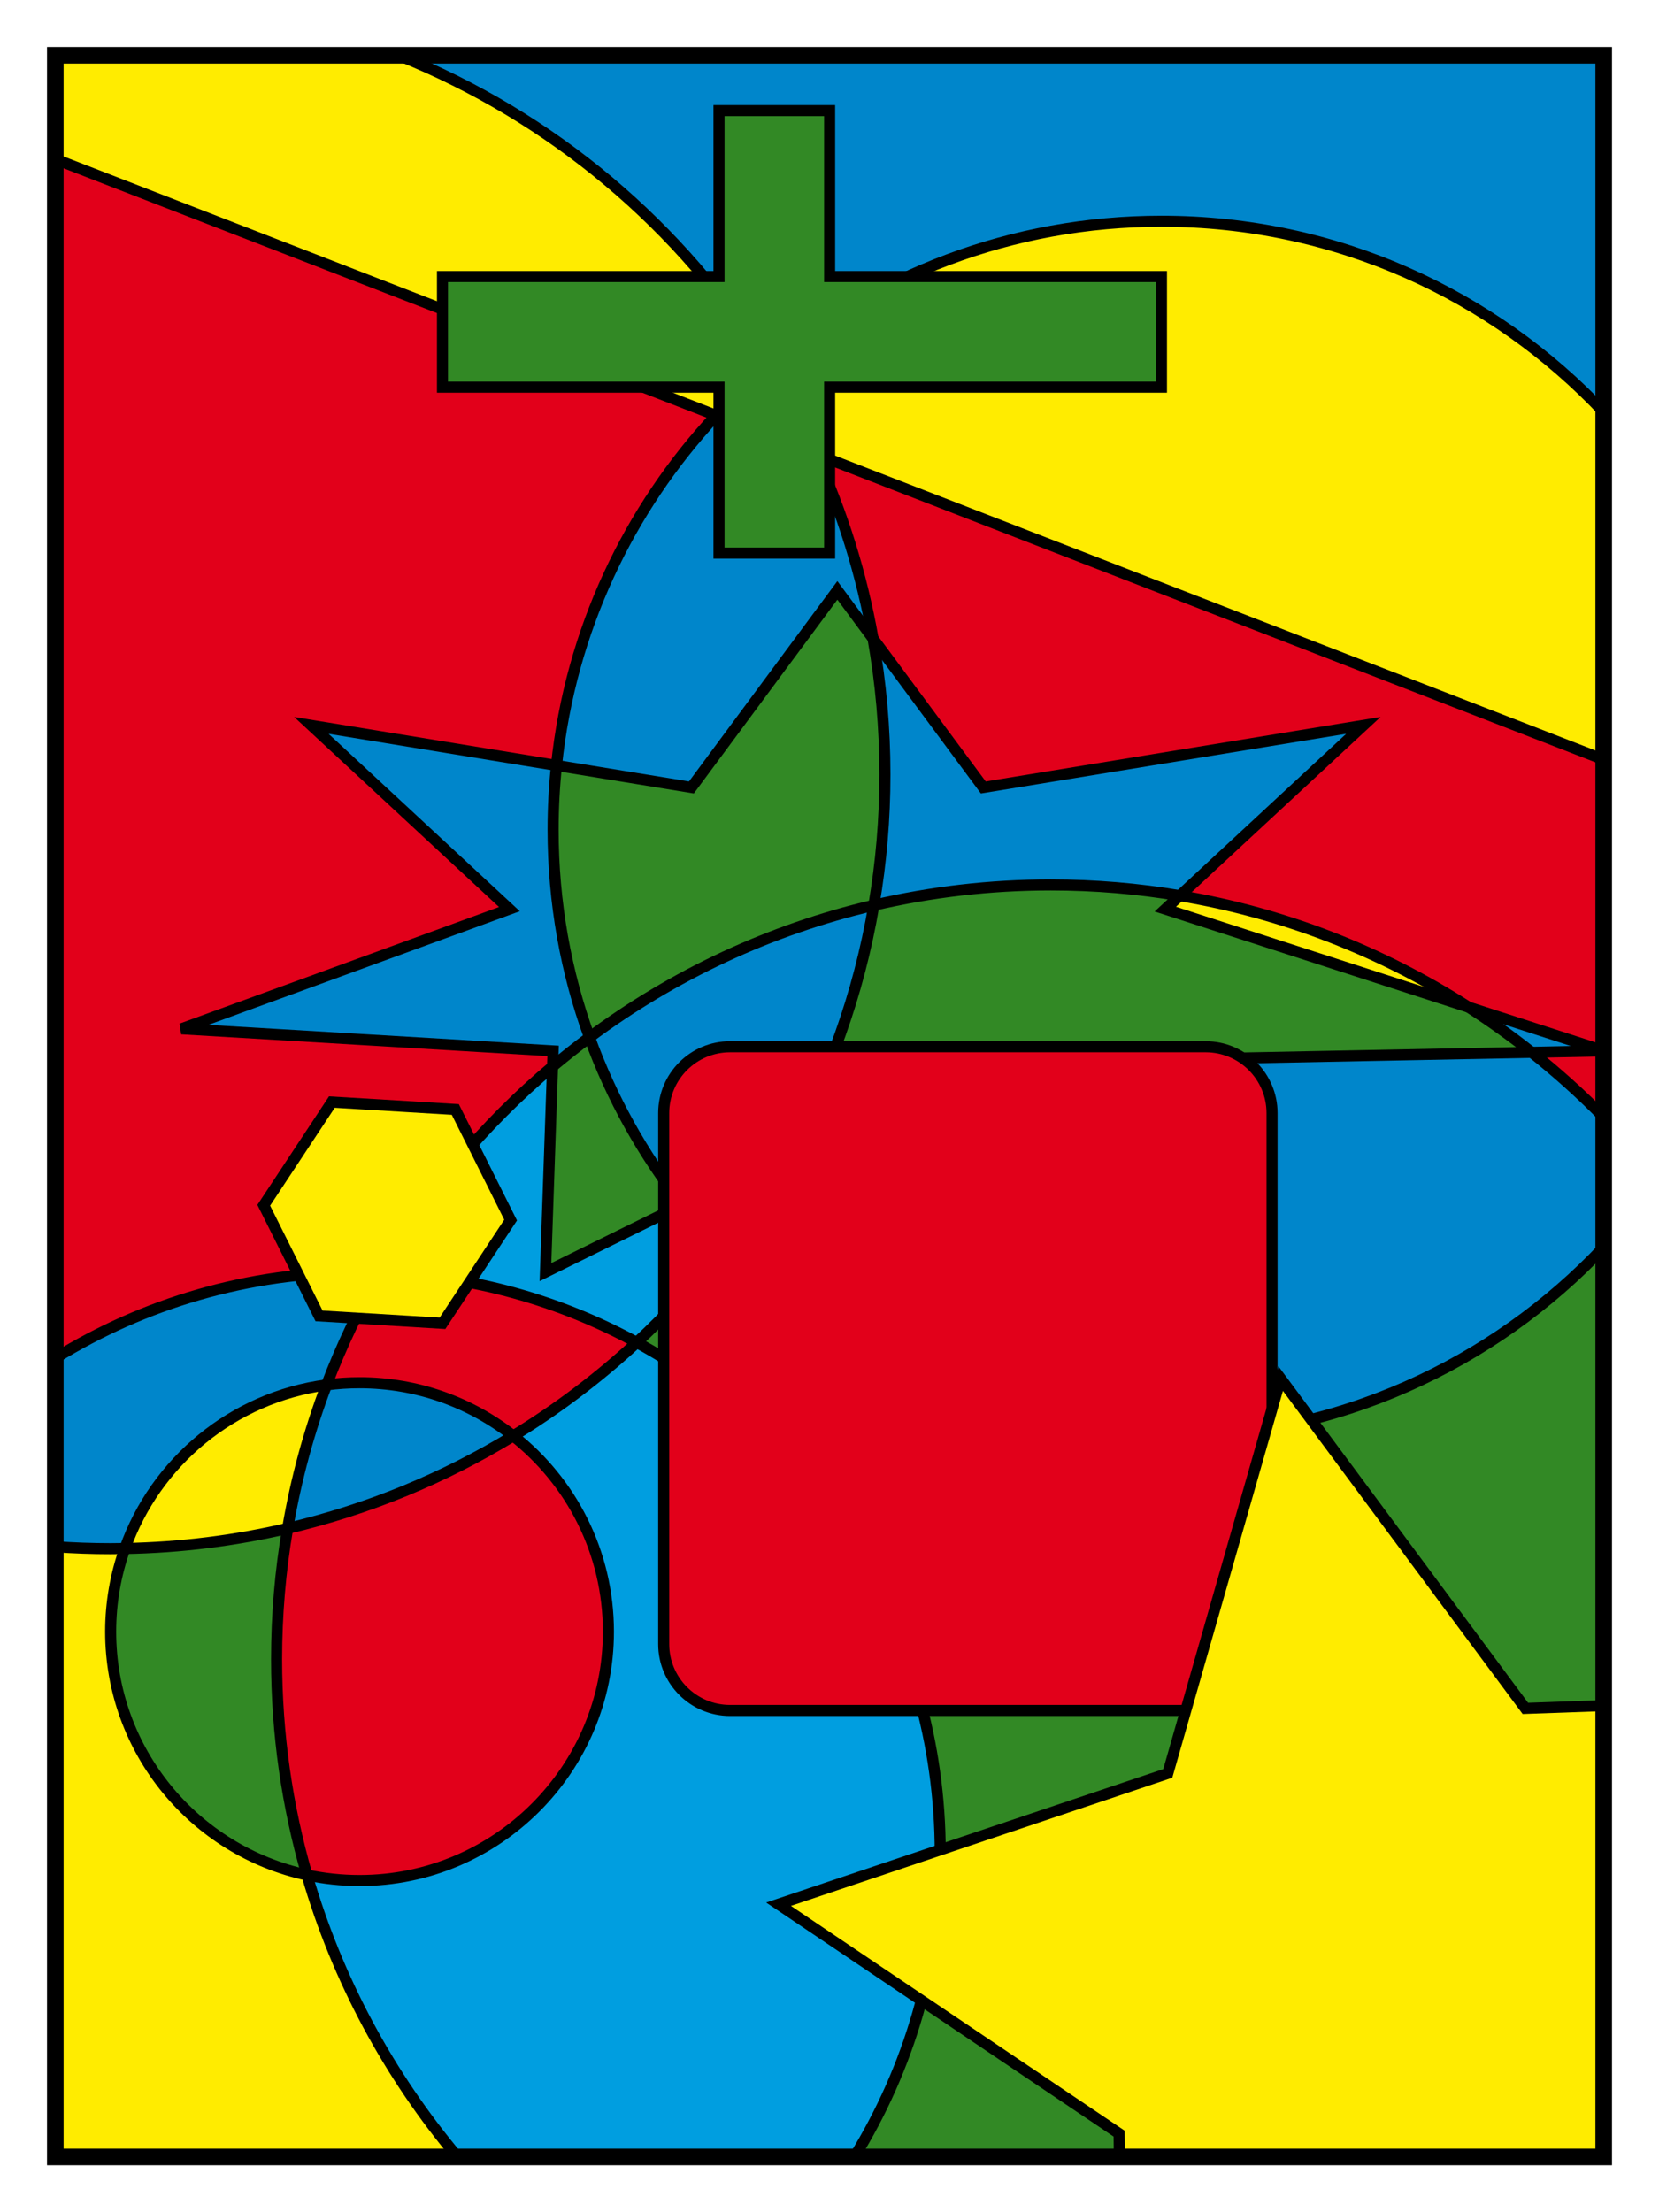 <?xml version="1.0" encoding="UTF-8" standalone="no"?>
<!-- Created with Inkscape (http://www.inkscape.org/) -->
<svg
   xmlns:svg="http://www.w3.org/2000/svg"
   xmlns="http://www.w3.org/2000/svg"
   xmlns:xlink="http://www.w3.org/1999/xlink"
   version="1.0"
   width="300"
   height="400"
   viewBox="0 0 521.361 472.969"
   id="Layer_1"
   xml:space="preserve"><defs
   id="defs2528"><clipPath
     id="XMLID_4_">
		<use
   id="use2442"
   x="0"
   y="0"
   width="521.361"
   height="472.969"
   xlink:href="#XMLID_1_" />
	</clipPath></defs>


<g
   transform="matrix(1.738,0,0,1.738,-210.282,-130.09)"
   id="g2436">
	<defs
   id="defs2438">
		<rect
   width="280"
   height="380"
   x="131"
   y="20.933"
   id="XMLID_1_" />
	</defs>
	<clipPath
   id="clipPath2539">
		<use
   id="use2541"
   x="0"
   y="0"
   width="521.361"
   height="472.969"
   xlink:href="#XMLID_1_" />
	</clipPath>
	<g
   clip-path="url(#XMLID_4_)"
   id="XMLID_2_">
		<g
   id="g2445">
			<path
   d="M 220.9,203.763 C 223.08,201.943 225.3,200.183 227.58,198.483 C 231.57,209.493 237.28,219.683 244.38,228.733 L 219.62,240.933 L 220.9,203.763 z "
   style="fill:#328925"
   id="path2447" />
			<path
   d="M 244.38,228.732 C 246.61,231.583 248.98,234.322 251.48,236.932 C 246.82,242.912 241.68,248.502 236.13,253.652 C 222.25,246.092 206.47,241.572 189.69,241.003 C 197.87,226.843 208.46,214.242 220.9,203.763 L 219.62,240.933 L 244.38,228.732 z "
   style="fill:#009ee0"
   id="path2449" />
			<path
   d="M 221.61,149.323 L 177.29,142.083 L 213.1,175.303 L 153.8,196.943 L 221,200.933 L 220.9,203.763 C 208.46,214.242 197.87,226.843 189.69,241.003 C 188.47,240.952 187.24,240.933 186,240.933 C 165.83,240.933 146.99,246.613 131,256.473 L 131,39.712 L 250.46,86.032 C 234.65,103.002 224.16,124.982 221.61,149.323 z "
   style="fill:#e2001a"
   id="path2451" />
			<path
   d="M 227.58,198.482 C 225.3,200.182 223.08,201.942 220.9,203.762 L 221,200.932 L 153.8,196.942 L 213.1,175.302 L 177.29,142.082 L 221.61,149.322 C 221.21,153.142 221,157.012 221,160.932 C 221,174.123 223.32,186.763 227.58,198.482 z "
   style="fill:#0086cb"
   id="path2453" />
			<path
   d="M 386.54,193.033 C 390.48,195.563 394.28,198.293 397.94,201.193 L 319.95,202.723 L 325.179,240.933 L 272.4,214.933 L 263.08,219.523 C 270.8,205.813 276.269,190.673 279,174.603 C 289.28,172.203 299.99,170.933 311,170.933 C 318.94,170.933 326.73,171.593 334.32,172.873 L 331.7,175.303 L 386.519,193.023 C 386.53,193.033 386.53,193.033 386.54,193.033 z "
   style="fill:#328925"
   id="path2455" />
			<path
   d="M 411,200.933 L 411,212.943 C 406.9,208.763 402.53,204.833 397.94,201.193 L 411,200.933 z "
   style="fill:#e2001a"
   id="path2457" />
			<path
   d="M 278.85,126.383 C 276.79,114.703 273.27,103.513 268.5,93.023 L 411,148.283 L 411,200.933 L 386.54,193.033 C 386.53,193.033 386.53,193.033 386.519,193.023 C 370.95,183.033 353.28,176.043 334.32,172.873 L 367.509,142.083 L 298.789,153.303 L 278.85,126.383 z "
   style="fill:#e2001a"
   id="path2459" />
			<path
   d="M 325.18,240.933 L 319.951,202.723 L 397.941,201.193 C 402.531,204.833 406.901,208.763 411.001,212.943 L 411.001,236.414 C 390.961,257.664 362.531,270.934 331.001,270.934 C 299.731,270.934 271.511,257.884 251.481,236.934 C 255.761,231.444 259.641,225.624 263.081,219.524 L 272.401,214.934 L 325.18,240.933 z "
   style="fill:#0086cb"
   id="path2461" />
			<path
   d="M 331.7,175.303 L 334.32,172.873 C 353.28,176.043 370.95,183.033 386.519,193.023 L 331.7,175.303 z "
   style="fill:#ffec00"
   id="path2463" />
			<path
   d="M 411,200.933 L 397.94,201.193 C 394.28,198.293 390.48,195.563 386.54,193.033 L 411,200.933 z "
   style="fill:#0086cb"
   id="path2465" />
			<path
   d="M 291,345.933 C 291,366.103 285.32,384.943 275.46,400.933 L 203.75,400.933 C 191.38,386.203 181.99,368.903 176.5,349.933 C 179.56,350.583 182.74,350.933 186,350.933 C 210.85,350.933 231,330.783 231,305.933 C 231,291.573 224.27,278.783 213.79,270.543 C 221.8,265.663 229.28,259.992 236.13,253.652 C 268.82,271.442 291,306.093 291,345.933 z "
   style="fill:#009ee0"
   id="path2467" />
			<path
   d="M 173,287.263 C 171.68,294.963 171,302.863 171,310.933 C 171,324.463 172.92,337.553 176.5,349.933 C 156.21,345.563 141,327.523 141,305.933 C 141,300.663 141.91,295.603 143.58,290.903 C 153.68,290.723 163.53,289.473 173,287.263 z "
   style="fill:#328925"
   id="path2469" />
			<path
   d="M 203.75,400.933 L 131,400.933 L 131,290.583 C 134.3,290.812 137.64,290.933 141,290.933 C 141.86,290.933 142.72,290.923 143.58,290.903 C 141.91,295.603 141,300.664 141,305.933 C 141,327.523 156.21,345.563 176.5,349.933 C 181.99,368.902 191.38,386.202 203.75,400.933 z "
   style="fill:#ffec00"
   id="path2471" />
			<path
   d="M 180.04,261.322 C 176.9,269.623 174.52,278.293 173,287.262 C 163.53,289.472 153.68,290.722 143.58,290.902 C 149.12,275.242 163.09,263.572 180.04,261.322 z "
   style="fill:#ffec00"
   id="path2473" />
			<path
   d="M 411,85.453 L 411,148.283 L 268.5,93.023 C 265.98,87.473 263.1,82.123 259.91,76.993 C 279.08,60.733 303.889,50.933 331,50.933 C 362.53,50.933 390.96,64.203 411,85.453 z "
   style="fill:#ffec00"
   id="path2475" />
			<path
   d="M 259.91,76.993 C 256.58,79.813 253.41,82.833 250.46,86.033 L 131,39.712 L 131,20.932 L 193.06,20.932 C 220.85,32.073 244.25,51.873 259.91,76.993 z "
   style="fill:#ffec00"
   id="path2477" />
			<path
   d="M 186,260.933 C 196.48,260.933 206.14,264.523 213.79,270.543 C 201.34,278.143 187.61,283.843 173,287.263 C 174.52,278.293 176.9,269.623 180.04,261.323 C 181.99,261.063 183.98,260.933 186,260.933 z "
   style="fill:#0086cb"
   id="path2479" />
			<path
   d="M 411,236.413 L 411,400.933 L 275.46,400.933 C 285.32,384.943 291,366.103 291,345.933 C 291,306.093 268.82,271.443 236.13,253.653 C 241.68,248.504 246.82,242.914 251.48,236.933 C 271.51,257.883 299.73,270.933 331,270.933 C 362.53,270.933 390.96,257.663 411,236.413 z "
   style="fill:#328925"
   id="path2481" />
			<path
   d="M 411,20.933 L 411,85.453 C 390.96,64.203 362.53,50.933 331,50.933 C 303.89,50.933 279.08,60.733 259.91,76.993 C 244.25,51.873 220.85,32.073 193.06,20.933 L 411,20.933 L 411,20.933 z "
   style="fill:#0086cb"
   id="path2483" />
			<path
   d="M 367.51,142.083 L 334.321,172.873 C 326.731,171.593 318.941,170.933 311.001,170.933 C 299.991,170.933 289.281,172.203 279.001,174.603 C 280.321,166.903 281.001,159.003 281.001,150.933 C 281.001,142.553 280.261,134.353 278.851,126.383 L 298.791,153.303 L 367.51,142.083 z "
   style="fill:#0086cb"
   id="path2485" />
			<path
   d="M 278.85,126.383 C 280.26,134.353 281,142.553 281,150.933 C 281,159.003 280.32,166.903 279,174.603 C 260.1,179.023 242.67,187.273 227.58,198.483 C 223.32,186.763 221,174.123 221,160.933 C 221,157.013 221.21,153.143 221.61,149.323 L 246.01,153.303 L 272.401,117.673 L 278.85,126.383 z "
   style="fill:#328925"
   id="path2487" />
			<path
   d="M 278.85,126.383 L 272.401,117.673 L 246.01,153.303 L 221.61,149.323 C 224.16,124.983 234.65,103.003 250.46,86.033 L 268.5,93.023 C 273.27,103.513 276.79,114.703 278.85,126.383 z "
   style="fill:#0086cb"
   id="path2489" />
			<path
   d="M 279,174.603 C 276.27,190.673 270.8,205.813 263.08,219.523 L 244.38,228.733 C 237.28,219.683 231.57,209.493 227.58,198.483 C 242.67,187.272 260.1,179.022 279,174.603 z "
   style="fill:#0086cb"
   id="path2491" />
			<path
   d="M 213.79,270.543 C 224.27,278.782 231,291.572 231,305.933 C 231,330.783 210.85,350.933 186,350.933 C 182.74,350.933 179.56,350.583 176.5,349.933 C 172.92,337.553 171,324.463 171,310.933 C 171,302.863 171.68,294.963 173,287.263 C 187.61,283.843 201.34,278.143 213.79,270.543 z "
   style="fill:#e2001a"
   id="path2493" />
			<path
   d="M 236.13,253.652 C 229.28,259.992 221.8,265.663 213.79,270.543 C 206.14,264.522 196.48,260.933 186,260.933 C 183.98,260.933 181.99,261.063 180.04,261.323 C 182.72,254.263 185.95,247.473 189.69,241.004 C 206.47,241.572 222.25,246.093 236.13,253.652 z "
   style="fill:#e2001a"
   id="path2495" />
			<path
   d="M 186,240.933 C 187.24,240.933 188.47,240.953 189.69,241.003 C 185.95,247.473 182.72,254.263 180.04,261.322 C 163.09,263.572 149.12,275.242 143.58,290.902 C 142.72,290.923 141.86,290.932 141,290.932 C 137.64,290.932 134.3,290.812 131,290.582 L 131,256.472 C 146.99,246.612 165.83,240.933 186,240.933 z "
   style="fill:#0086cb"
   id="path2497" />
		</g>
		<g
   id="g2499">
			<polygon
   points="411,236.413 411,400.933 275.46,400.933 203.75,400.933 131,400.933 131,290.583 131,256.473 131,39.712 131,20.933 193.06,20.933 411,20.933 411,85.453 411,148.283 411,200.933 411,212.942 411,236.413 "
   style="fill:none;stroke:#000000;stroke-width:2"
   id="polygon2501" />
			<path
   d="M 278.85,126.383 C 280.26,134.353 281,142.553 281,150.933 C 281,159.003 280.32,166.903 279,174.603 C 276.27,190.673 270.8,205.813 263.08,219.523 C 259.64,225.624 255.76,231.443 251.48,236.933 C 246.82,242.913 241.68,248.503 236.13,253.653 C 229.28,259.993 221.8,265.664 213.79,270.544 C 201.34,278.144 187.61,283.844 173,287.264 C 163.53,289.474 153.68,290.724 143.58,290.904 C 142.72,290.925 141.86,290.934 141,290.934 C 137.64,290.934 134.3,290.814 131,290.584 C 120.46,289.834 110.25,287.934 100.49,284.983 C 42.92,267.603 1,214.163 1,150.933 C 1,93.193 35.96,43.613 85.86,22.203 C 102.78,14.953 121.42,10.933 141,10.933 C 159.4,10.933 176.97,14.483 193.06,20.933 C 220.85,32.073 244.25,51.873 259.91,76.993 C 263.1,82.123 265.98,87.473 268.5,93.023 C 273.27,103.513 276.79,114.703 278.85,126.383 z "
   style="fill:none;stroke:#000000;stroke-width:2"
   id="path2503" />
			<path
   d="M 221.61,149.323 C 221.21,153.143 221,157.013 221,160.933 C 221,174.123 223.32,186.763 227.58,198.483 C 231.57,209.493 237.28,219.683 244.38,228.733 C 246.61,231.584 248.98,234.323 251.48,236.933 C 271.51,257.883 299.73,270.933 331,270.933 C 362.53,270.933 390.96,257.663 411,236.413 C 414.61,232.612 417.93,228.553 420.95,224.263 C 433.58,206.363 441,184.513 441,160.933 C 441,160.593 441,160.243 440.99,159.903 C 440.73,131.083 429.389,104.913 411,85.453 C 390.96,64.203 362.53,50.933 331,50.933 C 303.89,50.933 279.08,60.733 259.91,76.993 C 256.58,79.813 253.41,82.833 250.46,86.033 C 234.65,103.002 224.16,124.982 221.61,149.323 z "
   style="fill:none;stroke:#000000;stroke-width:2"
   id="path2505" />
			<path
   d="M 386.52,193.022 C 370.951,183.032 353.281,176.042 334.321,172.872 C 326.731,171.592 318.941,170.932 311.001,170.932 C 299.991,170.932 289.281,172.202 279.001,174.602 C 260.101,179.022 242.671,187.272 227.581,198.482 C 225.301,200.182 223.081,201.942 220.901,203.762 C 208.461,214.241 197.871,226.842 189.691,241.002 C 185.951,247.472 182.721,254.262 180.041,261.321 C 176.901,269.622 174.521,278.292 173.001,287.261 C 171.681,294.961 171.001,302.861 171.001,310.931 C 171.001,324.461 172.921,337.551 176.501,349.931 C 181.991,368.901 191.381,386.201 203.751,400.931 C 214.871,414.161 228.391,425.311 243.651,433.691 C 263.631,444.681 286.591,450.931 311.001,450.931 C 388.321,450.931 451.001,388.251 451.001,310.931 C 451.001,278.201 439.771,248.101 420.951,224.261 C 417.841,220.311 414.52,216.531 411.001,212.941 C 406.901,208.761 402.531,204.831 397.941,201.191 C 394.281,198.291 390.481,195.561 386.541,193.031"
   style="fill:none;stroke:#000000;stroke-width:2"
   id="path2507" />
			<path
   d="M 275.46,400.933 C 285.32,384.943 291,366.103 291,345.933 C 291,306.093 268.82,271.443 236.13,253.653 C 222.25,246.093 206.47,241.573 189.69,241.004 C 188.47,240.953 187.24,240.934 186,240.934 C 165.83,240.934 146.99,246.614 131,256.474 C 119.02,263.854 108.64,273.564 100.49,284.984 C 88.22,302.173 81,323.202 81,345.933 C 81,403.923 128.01,450.933 186,450.933 C 207.3,450.933 227.11,444.593 243.65,433.693 C 256.5,425.242 267.38,414.043 275.46,400.933 z "
   style="fill:none;stroke:#000000;stroke-width:2"
   id="path2509" />
			<path
   d="M 176.5,349.933 C 156.21,345.563 141,327.523 141,305.933 C 141,300.663 141.91,295.603 143.58,290.903 C 149.12,275.243 163.09,263.573 180.04,261.323 C 181.99,261.063 183.98,260.933 186,260.933 C 196.48,260.933 206.14,264.523 213.79,270.543 C 224.27,278.782 231,291.572 231,305.933 C 231,330.783 210.85,350.933 186,350.933 C 182.74,350.933 179.56,350.583 176.5,349.933 z "
   style="fill:none;stroke:#000000;stroke-width:2"
   id="path2511" />
			<path
   d="M 221.61,149.323 L 246.01,153.303 L 272.401,117.673 L 278.85,126.383 L 298.79,153.303 L 367.51,142.083 L 334.321,172.873 L 331.701,175.303 L 386.52,193.023 C 386.531,193.033 386.531,193.033 386.541,193.033 L 411.001,200.933 L 397.941,201.193 L 319.951,202.723 L 325.18,240.933 L 272.401,214.933 L 263.081,219.523 L 244.381,228.733 L 219.621,240.933 L 220.901,203.763 L 221.001,200.933 L 153.801,196.943 L 213.101,175.303 L 177.291,142.083 L 221.61,149.323 z "
   style="fill:none;stroke:#000000;stroke-width:2"
   id="path2513" />
			<polyline
   points="31,0.933 85.86,22.203 131,39.712 250.46,86.033 268.5,93.022      411,148.283 440.99,159.903 521,190.933    "
   id="polyline2515"
   style="fill:none;stroke:#000000;stroke-width:2" />
		</g>
	</g>
	<polygon
   points="201,250.185 178.68,248.845 168.68,228.845 181,210.185 203.32,211.524 213.32,231.524 201,250.185 "
   style="fill:#ffec00;stroke:#000000;stroke-width:2"
   clip-path="url(#XMLID_4_)"
   id="polygon2517" />
	<path
   d="M 351,308.185 C 351,314.812 345.627,320.185 339,320.185 L 253,320.185 C 246.373,320.185 241,314.812 241,308.185 L 241,212.185 C 241,205.558 246.373,200.185 253,200.185 L 339,200.185 C 345.627,200.185 351,205.558 351,212.185 L 351,308.185 z "
   style="fill:#e2001a;stroke:#000000;stroke-width:2"
   clip-path="url(#XMLID_4_)"
   id="path2519" />
	<polygon
   points="352.564,260.185 396.803,319.811 471,317.172 427.963,377.67 453.401,447.421 382.564,425.185 324.089,470.933 323.347,396.691 261.768,355.214 332.146,331.566 352.564,260.185 "
   style="fill:#ffec00;stroke:#000000;stroke-width:2"
   clip-path="url(#XMLID_4_)"
   id="polygon2521" />
	<polygon
   points="251,30.933 271,30.933 271,60.933 331,60.933 331,80.933 271,80.933 271,110.933 251,110.933 251,80.933 201,80.933 201,60.933 251,60.933 251,30.933 "
   style="fill:#328925;stroke:#000000;stroke-width:2"
   clip-path="url(#XMLID_4_)"
   id="polygon2523" />
</g><rect
   width="486.604"
   height="660.391"
   x="17.379"
   y="-93.711"
   style="fill:none;stroke:#000000;stroke-width:5.214;stroke-linecap:round"
   id="rect2525" /></svg>
